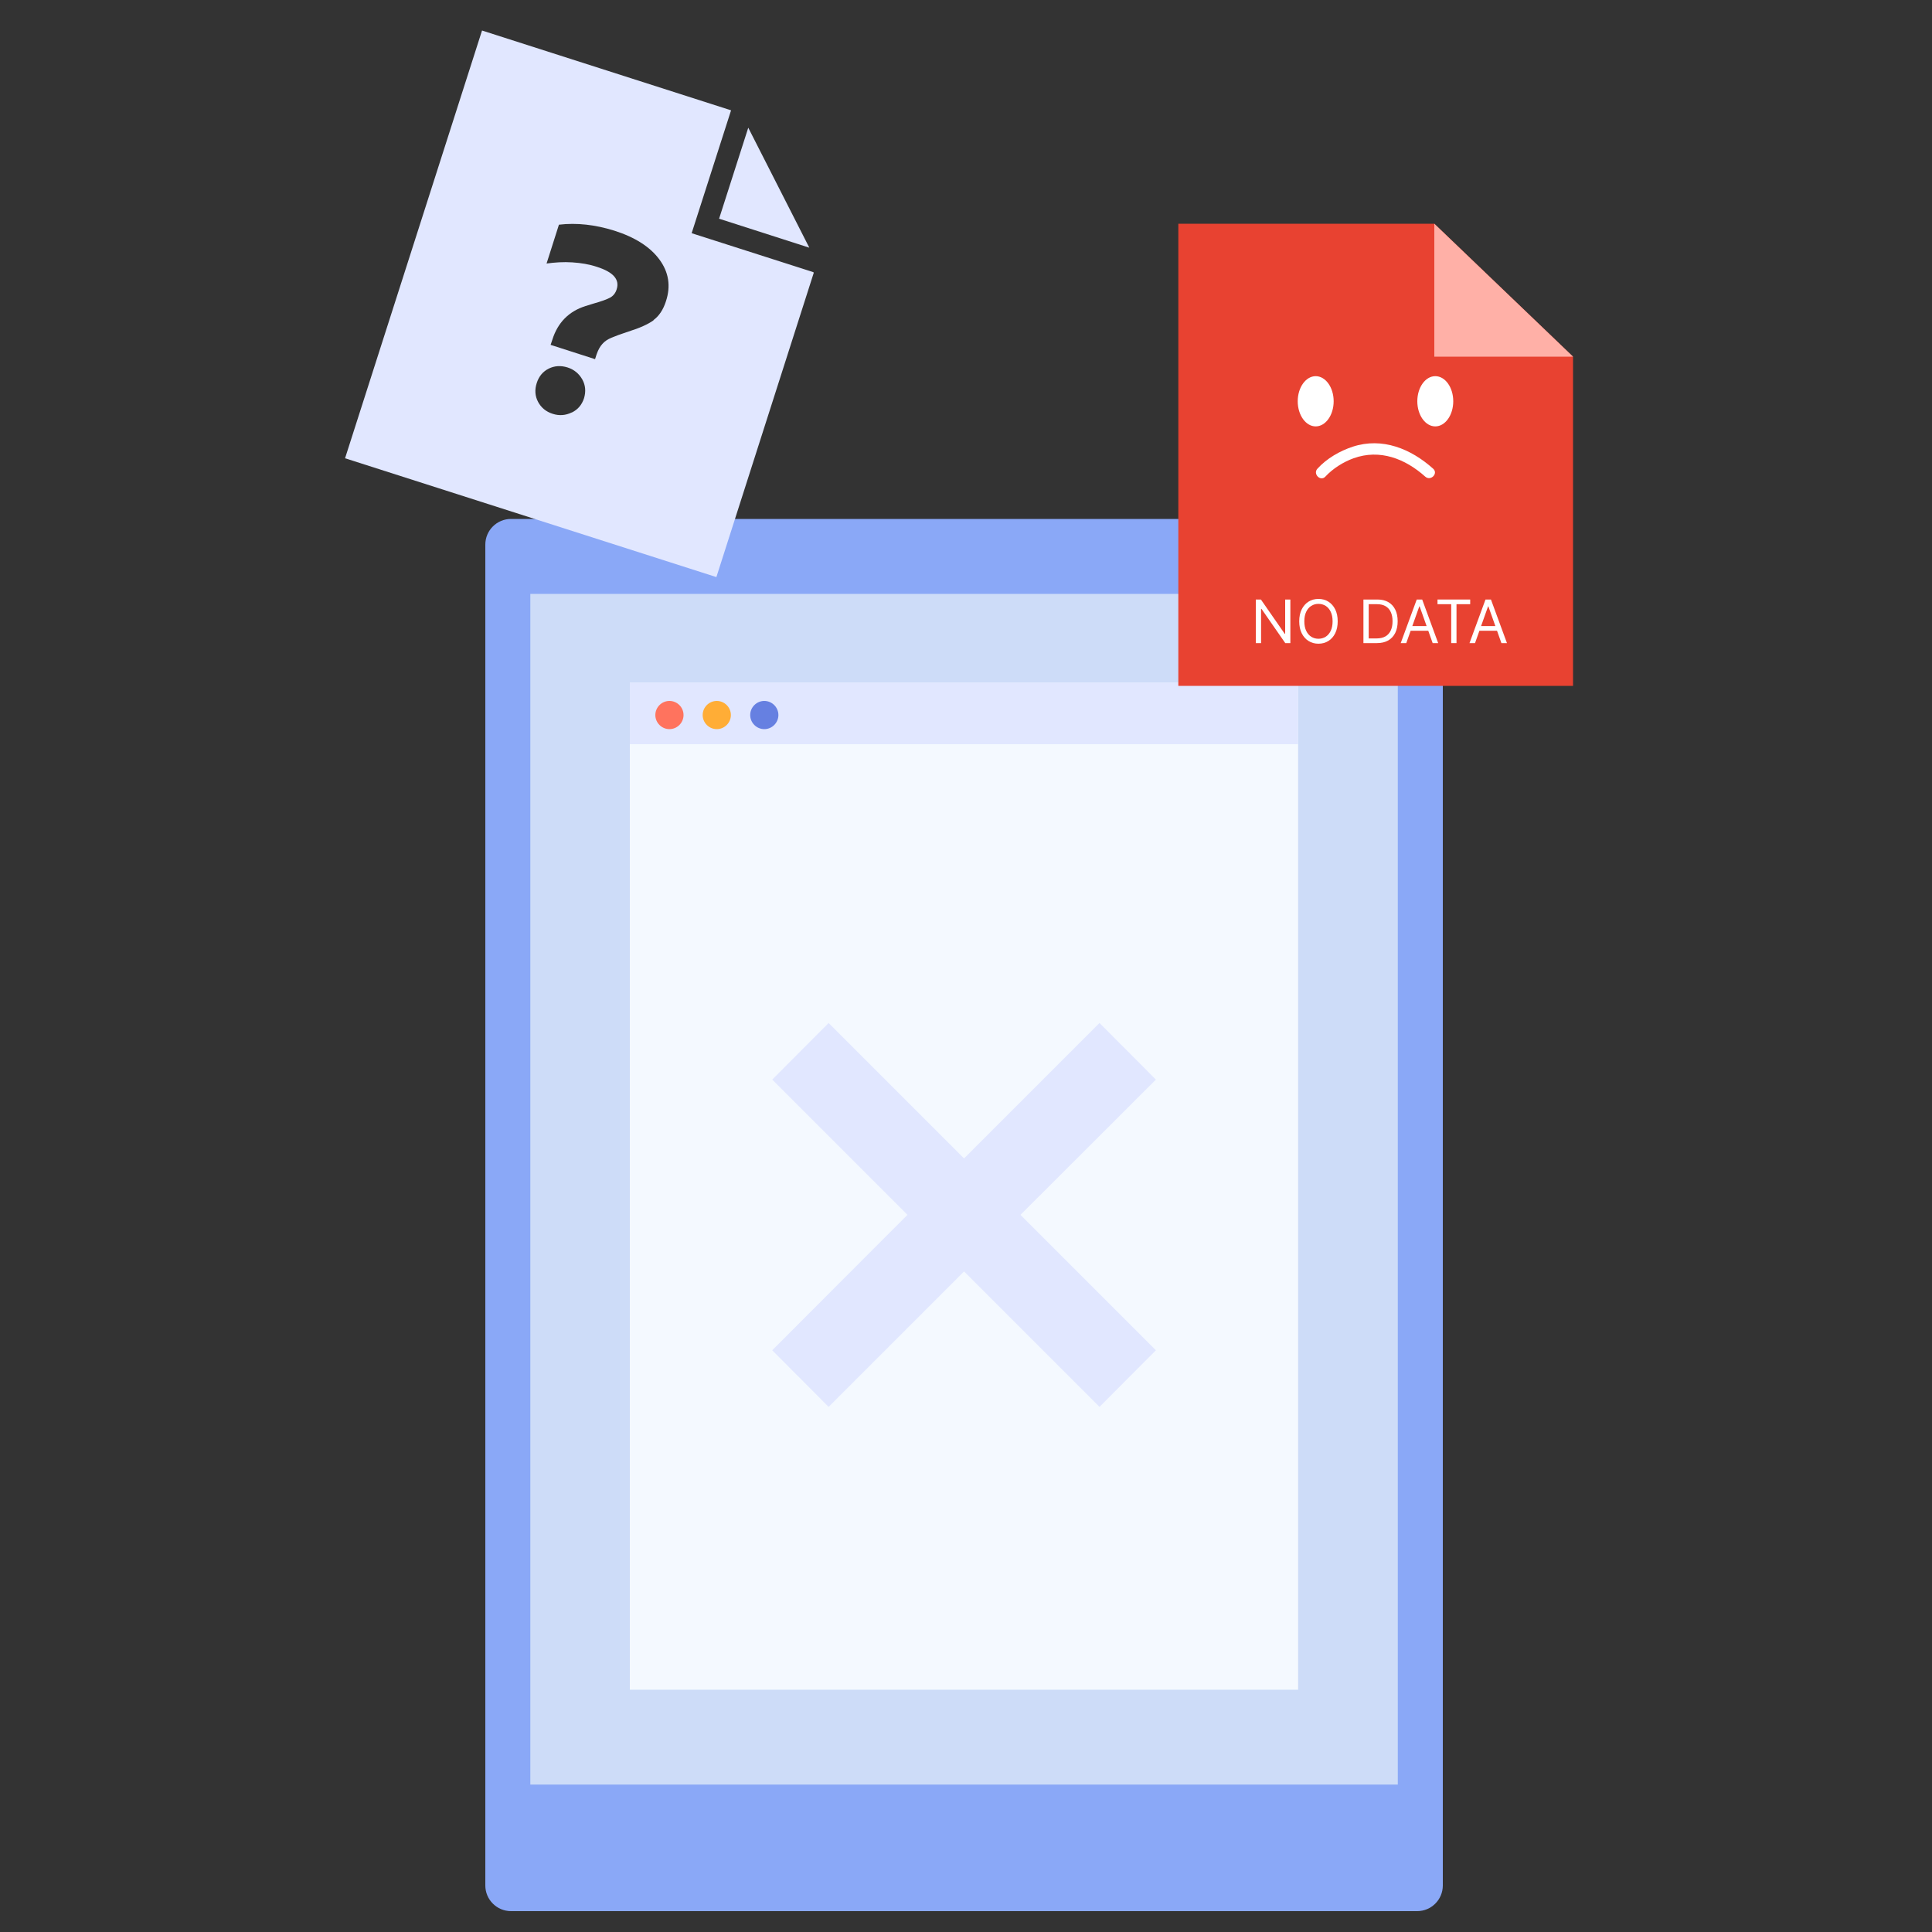 <svg width="100" height="100" viewBox="0 0 100 100" fill="none" xmlns="http://www.w3.org/2000/svg">
<rect x="0" y="0" width="100" height="100" fill="#333333" stroke="none"/>
<path d="M73.35 26.86H26.45C25.716 26.86 25.12 27.455 25.12 28.19V97.59C25.12 98.325 25.716 98.92 26.45 98.92H73.35C74.085 98.92 74.68 98.325 74.68 97.59V28.19C74.68 27.455 74.085 26.86 73.35 26.86Z" fill="#8AA8F7"/>
<path d="M72.35 30.74H27.45V92.37H72.35V30.74Z" fill="#CDDCF8"/>
<path d="M67.19 35.34H32.6V87.46H67.19V35.34Z" fill="#F4F9FF"/>
<path d="M67.19 35.34H32.6V38.52H67.19V35.34Z" fill="#E1E7FF"/>
<path d="M35.38 37.01C35.38 37.41 35.05 37.74 34.65 37.74C34.25 37.74 33.92 37.41 33.92 37.01C33.92 36.61 34.25 36.28 34.65 36.28C35.05 36.28 35.38 36.61 35.38 37.01Z" fill="#FF735E"/>
<path d="M37.83 37.01C37.83 37.41 37.5 37.74 37.1 37.74C36.7 37.74 36.37 37.41 36.37 37.01C36.37 36.61 36.7 36.28 37.1 36.28C37.5 36.28 37.83 36.61 37.83 37.01Z" fill="#FFAD36"/>
<path d="M40.29 37.01C40.29 37.41 39.96 37.74 39.56 37.74C39.16 37.74 38.83 37.41 38.83 37.01C38.83 36.61 39.16 36.28 39.56 36.28C39.96 36.28 40.29 36.61 40.29 37.01Z" fill="#6680E1"/>
<path d="M59.83 55.88L56.91 52.95L49.9 59.96L42.89 52.95L39.97 55.88L46.97 62.88L39.97 69.89L42.89 72.82L49.9 65.81L56.91 72.82L59.83 69.89L52.82 62.88L59.83 55.88Z" fill="#E1E7FF"/>
<path d="M42.11 14.09L35.8 12.07L37.84 5.71L24.95 1.58L17.86 23.72L37.08 29.87L42.12 14.12L42.1 14.09H42.11ZM29.59 21.35C29.28 21.5 28.95 21.53 28.61 21.42C28.26 21.31 28.01 21.1 27.85 20.8C27.69 20.5 27.67 20.17 27.78 19.83C27.89 19.48 28.1 19.23 28.4 19.08C28.7 18.93 29.03 18.91 29.38 19.02C29.72 19.13 29.97 19.34 30.14 19.64C30.31 19.95 30.33 20.27 30.23 20.61C30.12 20.95 29.91 21.2 29.6 21.35H29.59ZM33.84 16.57C33.55 16.78 33.11 16.98 32.53 17.16C32.13 17.29 31.84 17.4 31.65 17.48C31.46 17.56 31.3 17.66 31.18 17.8C31.06 17.93 30.96 18.11 30.88 18.34L30.8 18.59L28.5 17.85L28.59 17.58C28.87 16.69 29.45 16.11 30.31 15.84L30.73 15.71C31.12 15.6 31.4 15.5 31.57 15.41C31.74 15.32 31.86 15.17 31.92 14.97C32.08 14.46 31.74 14.08 30.89 13.81C30.5 13.68 30.08 13.61 29.62 13.58C29.17 13.55 28.72 13.58 28.29 13.64L28.93 11.63C29.85 11.52 30.81 11.63 31.8 11.94C32.87 12.28 33.65 12.78 34.13 13.43C34.61 14.08 34.73 14.8 34.47 15.59C34.33 16.03 34.11 16.36 33.82 16.57H33.84Z" fill="#E1E7FF"/>
<path d="M38.73 6.61L37.22 11.32L41.89 12.82L38.73 6.61Z" fill="#E1E7FF"/>
<path d="M74.24 11.58H60.99V35.5H81.42V18.46L74.24 11.58Z" fill="#E84231"/>
<path d="M76.347 33.287H76.061L76.889 31.031H77.171L78 33.287H77.713L77.039 31.388H77.022L76.347 33.287ZM76.453 32.406H77.608V32.648H76.453V32.406Z" fill="white"/>
<path d="M74.405 31.273V31.031H76.097V31.273H75.388V33.287H75.114V31.273H74.405Z" fill="white"/>
<path d="M72.788 33.287H72.501L73.33 31.031H73.612L74.44 33.287H74.154L73.48 31.388H73.462L72.788 33.287ZM72.894 32.406H74.048V32.648H72.894V32.406Z" fill="white"/>
<path d="M71.267 33.287H70.571V31.031H71.298C71.517 31.031 71.704 31.076 71.86 31.166C72.016 31.256 72.135 31.385 72.218 31.553C72.301 31.721 72.343 31.921 72.343 32.155C72.343 32.39 72.301 32.592 72.217 32.762C72.133 32.931 72.011 33.06 71.851 33.152C71.691 33.242 71.497 33.287 71.267 33.287ZM70.844 33.045H71.25C71.436 33.045 71.591 33.009 71.714 32.937C71.836 32.865 71.928 32.762 71.988 32.629C72.048 32.496 72.078 32.338 72.078 32.155C72.078 31.972 72.049 31.816 71.989 31.684C71.93 31.552 71.841 31.451 71.722 31.38C71.604 31.309 71.457 31.273 71.281 31.273H70.844V33.045Z" fill="white"/>
<path d="M69.239 32.159C69.239 32.397 69.196 32.603 69.111 32.776C69.025 32.949 68.907 33.083 68.757 33.177C68.607 33.271 68.436 33.318 68.243 33.318C68.051 33.318 67.88 33.271 67.73 33.177C67.58 33.083 67.462 32.949 67.376 32.776C67.29 32.603 67.248 32.397 67.248 32.159C67.248 31.921 67.29 31.715 67.376 31.542C67.462 31.369 67.58 31.235 67.73 31.141C67.88 31.047 68.051 31 68.243 31C68.436 31 68.607 31.047 68.757 31.141C68.907 31.235 69.025 31.369 69.111 31.542C69.196 31.715 69.239 31.921 69.239 32.159ZM68.975 32.159C68.975 31.964 68.942 31.799 68.877 31.664C68.812 31.53 68.725 31.428 68.614 31.359C68.504 31.29 68.38 31.256 68.243 31.256C68.107 31.256 67.983 31.29 67.872 31.359C67.762 31.428 67.674 31.53 67.609 31.664C67.544 31.799 67.512 31.964 67.512 32.159C67.512 32.354 67.544 32.519 67.609 32.654C67.674 32.788 67.762 32.89 67.872 32.959C67.983 33.028 68.107 33.062 68.243 33.062C68.38 33.062 68.504 33.028 68.614 32.959C68.725 32.89 68.812 32.788 68.877 32.654C68.942 32.519 68.975 32.354 68.975 32.159Z" fill="white"/>
<path d="M66.789 31.031V33.287H66.525L65.295 31.516H65.273V33.287H65V31.031H65.264L66.498 32.807H66.52V31.031H66.789Z" fill="white"/>
<path d="M74.24 11.58L81.42 18.46H74.24V11.58Z" fill="#FFB0A7"/>
<path d="M69.03 20.77C69.03 21.49 68.61 22.07 68.1 22.07C67.59 22.07 67.17 21.49 67.17 20.77C67.17 20.05 67.59 19.47 68.1 19.47C68.61 19.47 69.03 20.05 69.03 20.77Z" fill="white"/>
<path d="M74.29 22.07C74.804 22.07 75.22 21.488 75.22 20.77C75.22 20.052 74.804 19.47 74.29 19.47C73.777 19.47 73.36 20.052 73.36 20.77C73.36 21.488 73.777 22.07 74.29 22.07Z" fill="white"/>
<path d="M68.6 24.67C68.99 24.25 69.53 23.91 70.06 23.72C71.42 23.23 72.73 23.74 73.77 24.67C74.05 24.92 74.46 24.51 74.18 24.26C73.03 23.23 71.55 22.62 70.02 23.12C69.35 23.34 68.67 23.73 68.19 24.26C67.94 24.53 68.35 24.94 68.6 24.67Z" fill="white"/>
</svg>
